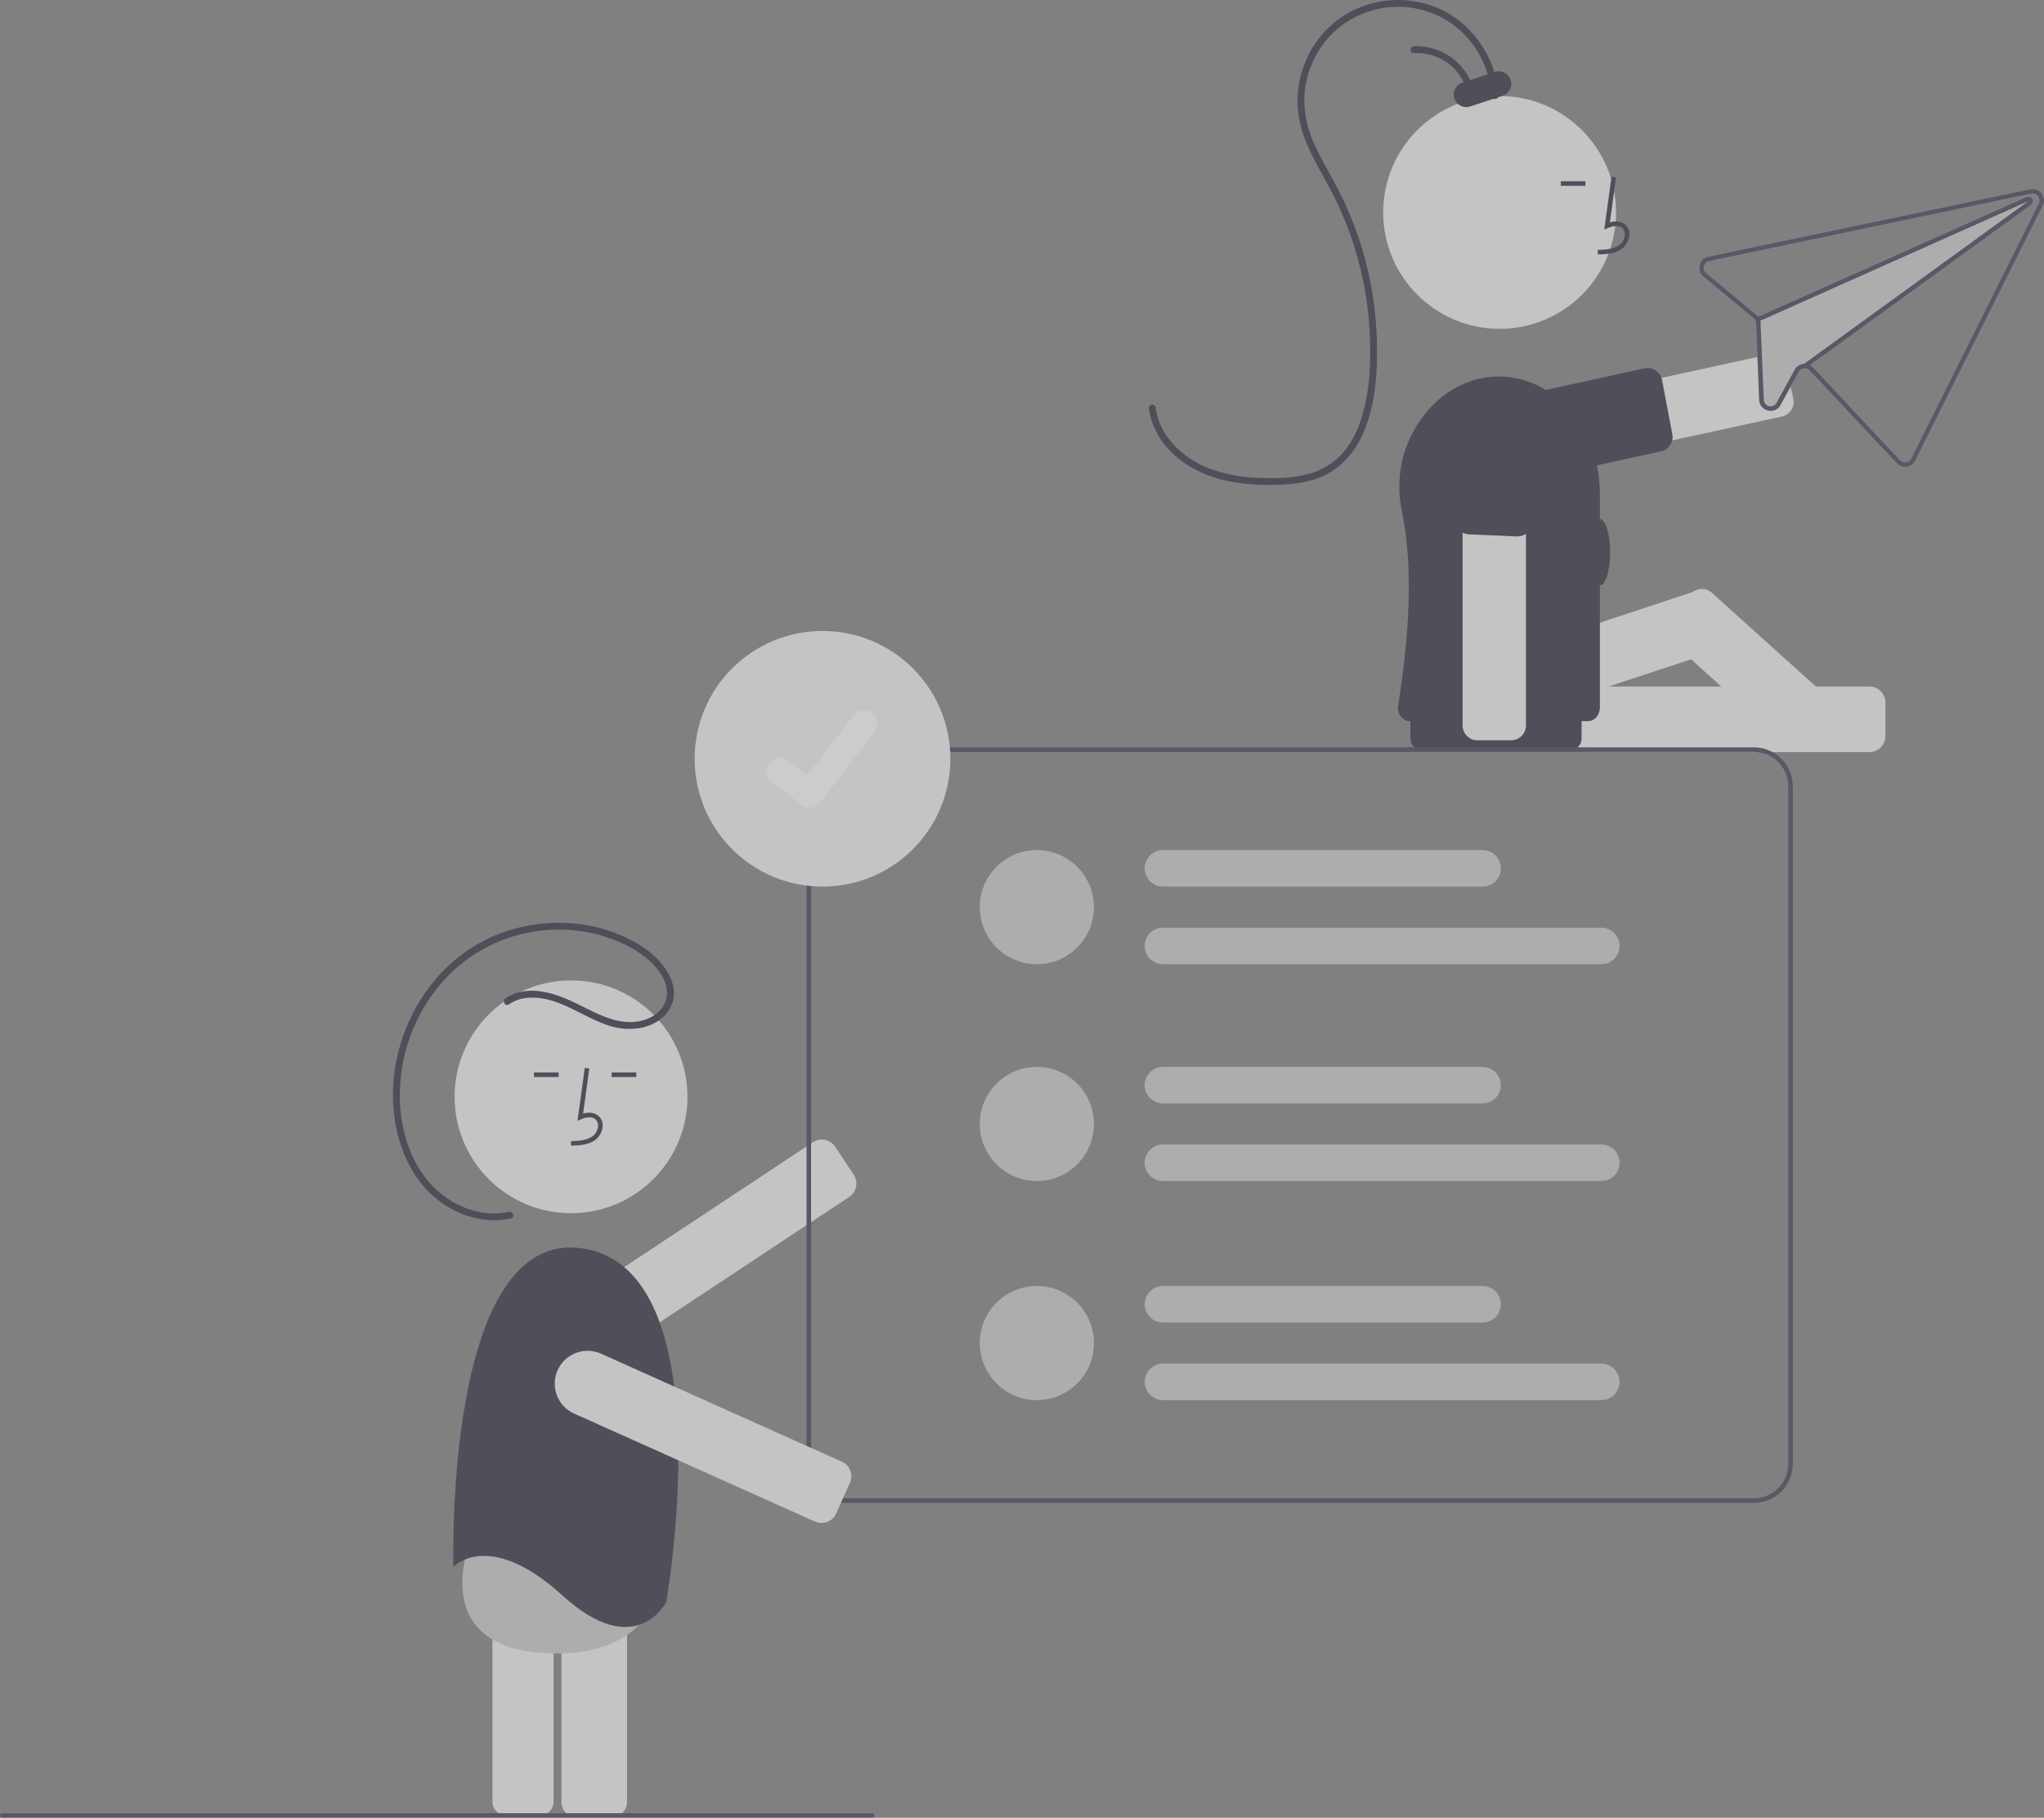 <svg width="733" height="652" viewBox="0 0 733 652" fill="none" xmlns="http://www.w3.org/2000/svg">
<rect x="0" y="0" width="733" height="652" fill="#808080" stroke="none"/>
<g opacity="0.6" clip-path="url(#clip0)">
<path d="M670.394 269.767H569.679C568.159 269.766 566.703 269.161 565.628 268.087C564.554 267.013 563.949 265.556 563.948 264.037V251.955C563.949 250.435 564.554 248.979 565.628 247.905C566.703 246.83 568.159 246.226 569.679 246.224H670.394C671.914 246.226 673.371 246.83 674.445 247.905C675.519 248.979 676.124 250.435 676.126 251.955V264.037C676.124 265.556 675.519 267.013 674.445 268.087C673.371 269.161 671.914 269.766 670.394 269.767Z" fill="#F2F2F2"/>
<path d="M656.804 251.293L613.882 212.597C612.957 211.763 611.769 211.28 610.524 211.232C609.28 211.184 608.058 211.575 607.072 212.336L513.138 243.346C511.799 243.79 510.691 244.747 510.056 246.007C509.422 247.267 509.313 248.727 509.754 250.067L513.542 261.541C513.76 262.205 514.107 262.82 514.563 263.35C515.02 263.879 515.576 264.314 516.2 264.628C516.825 264.943 517.505 265.131 518.203 265.182C518.9 265.233 519.601 265.145 520.264 264.925L606.431 236.478L641.584 268.17C642.558 269.053 643.826 269.541 645.141 269.54C645.235 269.54 645.329 269.537 645.423 269.532C646.121 269.498 646.806 269.326 647.437 269.025C648.068 268.724 648.634 268.302 649.101 267.781L657.192 258.808C658.136 257.759 658.625 256.379 658.552 254.97C658.479 253.561 657.85 252.239 656.804 251.293Z" fill="#F2F2F2"/>
<path d="M181.516 540.649C180.214 540.651 178.965 541.169 178.044 542.09C177.123 543.01 176.605 544.259 176.604 545.561V646.263C176.605 647.566 177.123 648.814 178.044 649.735C178.965 650.656 180.214 651.174 181.516 651.175H193.601C194.903 651.174 196.152 650.656 197.073 649.735C197.994 648.814 198.512 647.566 198.513 646.263V545.561C198.512 544.259 197.994 543.01 197.073 542.09C196.152 541.169 194.903 540.651 193.601 540.649H181.516Z" fill="#F2F2F2"/>
<path d="M219.139 651.993H207.055C205.535 651.992 204.079 651.387 203.004 650.313C201.93 649.239 201.325 647.782 201.324 646.263V545.561C201.325 544.042 201.93 542.585 203.004 541.511C204.079 540.437 205.535 539.832 207.055 539.831H219.139C220.658 539.832 222.115 540.437 223.19 541.511C224.264 542.585 224.868 544.042 224.87 545.561V646.263C224.868 647.782 224.264 649.239 223.19 650.313C222.115 651.387 220.658 651.992 219.139 651.993Z" fill="#F2F2F2"/>
<path d="M238.924 553.368C238.924 553.368 243.489 594.417 197.398 593.023C151.307 591.629 169.24 551.294 169.24 551.294C169.24 551.294 178.872 543.726 203.219 551.045C227.567 558.365 238.924 553.368 238.924 553.368Z" fill="#CCCCCC"/>
<path d="M219.117 483.51C216.585 483.514 214.12 482.702 212.086 481.195C210.052 479.687 208.559 477.564 207.827 475.141C207.096 472.718 207.165 470.123 208.025 467.742C208.885 465.362 210.49 463.321 212.602 461.925L291.55 409.681C292.178 409.265 292.881 408.977 293.62 408.834C294.359 408.69 295.119 408.694 295.856 408.844C296.594 408.994 297.294 409.288 297.918 409.708C298.542 410.129 299.077 410.669 299.492 411.297L306.162 421.372C306.999 422.64 307.299 424.188 306.996 425.677C306.693 427.165 305.812 428.473 304.546 429.313L225.597 481.558C223.676 482.832 221.422 483.511 219.117 483.51Z" fill="#F2F2F2"/>
<path d="M204.782 435.146C227.843 435.146 246.537 416.454 246.537 393.396C246.537 370.339 227.843 351.647 204.782 351.647C181.721 351.647 163.027 370.339 163.027 393.396C163.027 416.454 181.721 435.146 204.782 435.146Z" fill="#F2F2F2"/>
<path d="M204.813 410.922C207.52 410.847 210.888 410.753 213.484 408.858C214.256 408.27 214.891 407.521 215.344 406.662C215.796 405.803 216.056 404.856 216.104 403.887C216.15 403.198 216.037 402.507 215.773 401.869C215.509 401.231 215.101 400.663 214.58 400.208C213.225 399.063 211.246 398.795 209.113 399.421L211.323 383.274L209.7 383.051L207.102 402.035L208.457 401.414C210.028 400.693 212.184 400.327 213.523 401.459C213.852 401.755 214.109 402.123 214.272 402.534C214.436 402.945 214.503 403.388 214.467 403.829C214.427 404.551 214.233 405.255 213.896 405.895C213.56 406.534 213.09 407.094 212.518 407.536C210.498 409.011 207.813 409.201 204.768 409.286L204.813 410.922Z" fill="#2F2E41"/>
<path d="M228.165 384.666H219.346V386.303H228.165V384.666Z" fill="#2F2E41"/>
<path d="M200.328 384.666H191.509V386.303H200.328V384.666Z" fill="#2F2E41"/>
<path d="M162.604 562.017C162.604 562.017 158.999 439.457 209.472 447.868C259.944 456.279 238.914 574.633 238.914 574.633C238.914 574.633 228.098 596.262 201.66 572.23C175.222 548.199 162.604 562.017 162.604 562.017Z" fill="#2F2E41"/>
<path d="M181.231 358.133C189.355 352.617 199.61 356.364 207.504 360.3C215.171 364.123 223.81 368.987 232.485 365.305C235.873 363.867 238.627 361.054 239.106 357.291C239.676 352.807 236.964 348.61 233.949 345.562C230.671 342.426 226.853 339.91 222.679 338.136C218.586 336.295 214.275 334.984 209.851 334.236C201.086 332.721 192.086 333.323 183.601 335.99C175.116 338.657 167.391 343.313 161.07 349.569C154.955 355.806 150.23 363.266 147.206 371.46C144.183 379.654 142.929 388.395 143.528 397.108C144.218 406.396 147.185 415.866 153.137 423.157C158.721 429.998 167.082 434.807 176.006 435.208C178.193 435.311 180.384 435.133 182.525 434.679C184.067 434.35 184.726 436.717 183.178 437.047C173.884 439.029 164.255 436.084 156.883 430.286C149.123 424.183 144.361 414.943 142.274 405.423C138.279 387.205 143.283 367.598 154.752 353.013C160.416 345.749 167.752 339.96 176.136 336.142C184.794 332.277 194.253 330.541 203.72 331.081C213.161 331.555 222.32 334.457 230.312 339.506C237.46 344.125 245.516 353.916 239.686 362.579C237.506 365.819 233.887 367.792 230.13 368.603C225.819 369.442 221.358 369.053 217.256 367.482C207.918 364.184 199.281 356.817 188.828 357.933C186.549 358.17 184.365 358.967 182.47 360.254C181.159 361.144 179.929 359.017 181.231 358.133H181.231Z" fill="#2F2E41"/>
<path d="M537.976 167.982C536.085 166.767 534.597 165.019 533.699 162.959C532.802 160.898 532.536 158.618 532.935 156.407C533.333 154.195 534.379 152.151 535.94 150.534C537.5 148.916 539.505 147.798 541.701 147.32L634.208 127.185C635.587 126.886 637.028 127.147 638.215 127.909C639.402 128.672 640.238 129.874 640.54 131.252L640.14 131.34L640.54 131.252L643.11 143.058C643.259 143.741 643.272 144.447 643.148 145.134C643.024 145.822 642.765 146.479 642.388 147.066C642.01 147.654 641.52 148.162 640.946 148.561C640.372 148.959 639.725 149.241 639.042 149.39L546.535 169.525C546.134 169.612 545.729 169.678 545.321 169.722C542.746 170.003 540.152 169.388 537.976 167.982Z" fill="#F2F2F2"/>
<path d="M530.402 161.308C530.347 161.089 530.298 160.867 530.255 160.643C529.494 156.637 530.884 152.419 534.167 148.766C537.733 144.973 542.389 142.38 547.491 141.345L589.665 132.119C590.36 131.967 591.078 131.956 591.778 132.086C592.477 132.217 593.143 132.486 593.736 132.878C594.33 133.27 594.839 133.777 595.233 134.369C595.627 134.961 595.898 135.626 596.031 136.325L599.711 155.705C599.976 157.067 599.697 158.479 598.932 159.636C598.166 160.794 596.977 161.605 595.62 161.895L553.179 171.178C551.266 171.601 549.312 171.816 547.353 171.82C538.992 171.82 532.03 167.748 530.402 161.308Z" fill="#2F2E41"/>
<path d="M537.783 117.944C560.843 117.944 579.538 99.252 579.538 76.195C579.538 53.137 560.843 34.445 537.783 34.445C514.722 34.445 496.027 53.137 496.027 76.195C496.027 99.252 514.722 117.944 537.783 117.944Z" fill="#F2F2F2"/>
<path d="M573.019 91.264C575.726 91.189 579.094 91.095 581.69 89.2C582.462 88.612 583.097 87.863 583.55 87.004C584.002 86.145 584.262 85.198 584.31 84.229C584.356 83.54 584.243 82.849 583.979 82.211C583.715 81.573 583.307 81.004 582.786 80.55C581.431 79.405 579.452 79.137 577.319 79.763L579.529 63.615L577.906 63.393L575.308 82.377L576.663 81.756C578.234 81.035 580.39 80.669 581.729 81.801C582.058 82.097 582.315 82.465 582.478 82.876C582.642 83.287 582.709 83.73 582.673 84.171C582.633 84.893 582.439 85.597 582.102 86.237C581.766 86.876 581.296 87.436 580.724 87.878C578.704 89.353 576.019 89.543 572.974 89.628L573.019 91.264Z" fill="#2F2E41"/>
<path d="M568.534 65.008H559.715V66.645H568.534V65.008Z" fill="#2F2E41"/>
<path d="M534.861 34.321C534.554 29.386 533.19 24.574 530.861 20.212C528.532 15.85 525.293 12.039 521.363 9.038C517.303 6.031 512.617 3.978 507.654 3.032C502.69 2.085 497.578 2.27 492.696 3.571C487.845 4.831 483.343 7.176 479.531 10.429C475.718 13.682 472.694 17.757 470.686 22.349C468.665 26.906 467.656 31.848 467.73 36.832C467.953 42.253 469.3 47.568 471.685 52.441C474.147 57.805 477.253 62.837 479.95 68.08C482.606 73.251 484.898 78.6 486.808 84.09C490.696 95.276 492.989 106.953 493.621 118.778C494.624 137.419 492.84 164.633 471.794 171.786C466.442 173.606 460.669 173.944 455.058 173.929C449.148 174.002 443.253 173.311 437.52 171.876C427.584 169.223 418.153 162.994 413.919 153.316C412.943 151.081 412.289 148.719 411.976 146.301C411.888 145.638 412.604 145.079 413.204 145.073C413.528 145.081 413.835 145.213 414.064 145.441C414.293 145.67 414.425 145.978 414.432 146.301C415.803 156.614 424.398 164.523 433.729 168.078C439.182 170.054 444.91 171.162 450.706 171.362C456.475 171.653 462.465 171.608 468.114 170.281C473.142 169.193 477.718 166.592 481.225 162.829C484.352 159.23 486.684 155.011 488.069 150.449C491.391 140.311 491.739 129.164 491.156 118.596C490.495 106.81 488.152 95.179 484.198 84.056C482.201 78.44 479.792 72.979 476.99 67.718C474.254 62.572 471.215 57.571 468.909 52.207C466.659 47.277 465.421 41.945 465.27 36.528C465.252 31.525 466.248 26.57 468.198 21.962C470.115 17.336 472.988 13.168 476.63 9.731C480.272 6.294 484.6 3.666 489.33 2.02C494.142 0.345 499.251 -0.305 504.329 0.111C509.407 0.526 514.342 1.999 518.817 4.435C523.074 6.882 526.804 10.148 529.791 14.044C532.778 17.941 534.963 22.391 536.219 27.137C536.83 29.488 537.198 31.895 537.318 34.321C537.399 35.901 534.942 35.896 534.862 34.321H534.861Z" fill="#2F2E41"/>
<path d="M526.696 35.183C526.026 30.628 523.744 26.465 520.263 23.45C516.565 20.35 511.823 18.776 507.004 19.05C505.424 19.129 505.428 16.672 507.004 16.594C512.241 16.358 517.383 18.055 521.45 21.362C525.518 24.669 528.228 29.356 529.065 34.53C529.301 36.077 526.934 36.743 526.696 35.183Z" fill="#2F2E41"/>
<path d="M521.536 35.325C521.161 34.191 521.253 32.955 521.79 31.889C522.327 30.822 523.266 30.013 524.4 29.639L536.062 25.788C537.196 25.414 538.432 25.506 539.499 26.043C540.565 26.58 541.375 27.518 541.749 28.652C542.124 29.786 542.032 31.022 541.495 32.089C540.958 33.155 540.019 33.965 538.885 34.339L527.223 38.189C526.662 38.375 526.069 38.448 525.48 38.404C524.89 38.361 524.314 38.202 523.786 37.936C523.258 37.67 522.787 37.302 522.401 36.854C522.015 36.407 521.721 35.887 521.536 35.325V35.325Z" fill="#2F2E41"/>
<path d="M612.603 92.054C611.85 92.213 611.157 92.582 610.603 93.117C610.049 93.652 609.657 94.332 609.472 95.079C609.287 95.827 609.316 96.611 609.557 97.343C609.797 98.074 610.239 98.723 610.831 99.215L628.853 114.187C629.116 114.41 629.334 114.682 629.494 114.987C629.642 115.296 629.726 115.633 629.739 115.975L630.864 143.432C630.884 144.331 631.206 145.196 631.778 145.89C632.349 146.583 633.138 147.064 634.016 147.255L634.048 147.263C634.915 147.475 635.828 147.39 636.642 147.023C637.456 146.656 638.124 146.027 638.539 145.237L645.04 133.384C645.258 132.993 645.578 132.67 645.965 132.447C646.353 132.225 646.794 132.112 647.241 132.121C647.57 132.123 647.895 132.193 648.195 132.326C648.496 132.46 648.766 132.654 648.988 132.896L680.182 166.178C680.632 166.661 681.193 167.027 681.817 167.245C682.44 167.463 683.107 167.526 683.76 167.428C684.411 167.331 685.029 167.079 685.563 166.694C686.096 166.308 686.529 165.8 686.825 165.212L732.565 73.713C732.911 73.024 733.055 72.252 732.981 71.484C732.907 70.717 732.619 69.986 732.148 69.376C731.677 68.765 731.044 68.3 730.321 68.034C729.597 67.767 728.813 67.71 728.059 67.869L726.578 68.179L612.603 92.054L612.603 92.054ZM611.873 97.958C611.518 97.662 611.254 97.272 611.11 96.832C610.967 96.393 610.95 95.922 611.062 95.473C611.173 95.025 611.409 94.617 611.742 94.296C612.075 93.975 612.491 93.755 612.944 93.66L726.883 69.793L728.399 69.475C728.851 69.381 729.32 69.417 729.752 69.578C730.185 69.738 730.563 70.016 730.845 70.382C731.127 70.747 731.301 71.184 731.346 71.643C731.392 72.102 731.308 72.564 731.103 72.978L685.364 164.476C685.186 164.83 684.926 165.135 684.605 165.366C684.285 165.598 683.913 165.748 683.522 165.805C683.13 165.862 682.731 165.823 682.358 165.693C681.984 165.563 681.648 165.344 681.377 165.056L650.183 131.775C649.878 131.442 649.519 131.164 649.119 130.954L728.382 73.459C728.694 73.237 728.919 72.914 729.017 72.544C729.116 72.175 729.082 71.783 728.922 71.436C728.762 71.089 728.486 70.808 728.141 70.643C727.796 70.478 727.404 70.439 727.033 70.532C726.942 70.554 726.854 70.584 726.769 70.623L630.528 113.577C630.342 113.338 630.129 113.121 629.894 112.929L611.873 97.958V97.958Z" fill="#CCCCCC"/>
<path d="M612.603 92.054C611.85 92.213 611.157 92.582 610.603 93.117C610.049 93.652 609.657 94.332 609.472 95.079C609.287 95.827 609.316 96.611 609.557 97.343C609.797 98.074 610.239 98.723 610.831 99.215L628.853 114.187C629.116 114.41 629.334 114.682 629.494 114.987C629.642 115.296 629.726 115.633 629.739 115.975L630.864 143.432C630.884 144.331 631.206 145.196 631.778 145.89C632.349 146.583 633.138 147.064 634.016 147.255L634.048 147.263C634.915 147.475 635.828 147.39 636.642 147.023C637.456 146.656 638.124 146.027 638.539 145.237L645.04 133.384C645.258 132.993 645.578 132.67 645.965 132.447C646.353 132.225 646.794 132.112 647.241 132.121C647.57 132.123 647.895 132.193 648.195 132.326C648.496 132.46 648.766 132.654 648.988 132.896L680.182 166.178C680.632 166.661 681.193 167.027 681.817 167.245C682.44 167.463 683.107 167.526 683.76 167.428C684.411 167.331 685.029 167.079 685.563 166.694C686.096 166.308 686.529 165.8 686.825 165.212L732.565 73.713C732.911 73.024 733.055 72.252 732.981 71.484C732.907 70.717 732.619 69.986 732.148 69.376C731.677 68.765 731.044 68.3 730.321 68.034C729.597 67.767 728.813 67.71 728.059 67.869L726.578 68.179L612.603 92.054L612.603 92.054ZM611.873 97.958C611.518 97.662 611.254 97.272 611.11 96.832C610.967 96.393 610.95 95.922 611.062 95.473C611.173 95.025 611.409 94.617 611.742 94.296C612.075 93.975 612.491 93.755 612.944 93.66L726.883 69.793L728.399 69.475C728.851 69.381 729.32 69.417 729.752 69.578C730.185 69.738 730.563 70.016 730.845 70.382C731.127 70.747 731.301 71.184 731.346 71.643C731.392 72.102 731.308 72.564 731.103 72.978L685.364 164.476C685.186 164.83 684.926 165.135 684.605 165.366C684.285 165.598 683.913 165.748 683.521 165.805C683.13 165.862 682.731 165.823 682.358 165.693C681.984 165.563 681.648 165.344 681.377 165.056L650.183 131.775C649.878 131.442 649.519 131.164 649.119 130.953C648.548 130.647 647.91 130.485 647.262 130.481C647.17 130.477 647.077 130.481 646.984 130.484L646.976 130.483C646.281 130.519 645.606 130.732 645.017 131.102C644.427 131.471 643.942 131.986 643.607 132.596L637.105 144.457C636.856 144.933 636.454 145.312 635.964 145.531C635.474 145.75 634.924 145.797 634.403 145.664L634.387 145.661C633.859 145.55 633.384 145.262 633.041 144.845C632.698 144.428 632.507 143.907 632.499 143.368L631.374 115.911C631.365 115.62 631.324 115.332 631.251 115.051L631.252 115.043C631.183 114.774 631.085 114.512 630.96 114.263C630.841 114.02 630.696 113.79 630.528 113.577C630.342 113.338 630.129 113.121 629.895 112.929L611.873 97.958V97.958Z" fill="#3F3D56"/>
<path d="M630.528 113.577L726.769 70.623C726.854 70.584 726.942 70.554 727.033 70.532C727.404 70.439 727.796 70.478 728.141 70.643C728.485 70.808 728.762 71.088 728.922 71.436C729.082 71.783 729.116 72.175 729.017 72.544C728.919 72.914 728.694 73.237 728.382 73.458L649.119 130.953L647.721 131.97L646.763 130.644L646.976 130.483L646.984 130.484L727.417 72.131L631.252 115.043L631.251 115.051L630.832 115.233L630.164 113.738L630.528 113.577Z" fill="#3F3D56"/>
<path d="M510.286 243.917C509.092 243.918 507.947 244.393 507.103 245.237C506.259 246.081 505.784 247.225 505.783 248.419V264.792C505.784 265.985 506.259 267.13 507.103 267.974C507.947 268.818 509.092 269.293 510.286 269.294H562.685C563.878 269.293 565.023 268.818 565.867 267.974C566.711 267.13 567.186 265.985 567.188 264.792V248.419C567.186 247.225 566.711 246.081 565.867 245.237C565.023 244.393 563.878 243.918 562.685 243.917H510.286Z" fill="#2F2E41"/>
<path d="M504.108 160.867C501.606 168.118 501.14 175.915 502.759 183.412C506.924 203.824 505.373 227.955 501.28 253.74C501.28 256.453 503.17 258.652 505.501 258.652H569.517C571.848 258.652 573.738 256.453 573.738 253.74V177.199C573.738 154.581 558.36 136.072 539.126 135.089C538.592 135.056 538.05 135.04 537.509 135.04C522.504 135.04 509.602 145.707 504.108 160.867Z" fill="#2F2E41"/>
<path d="M524.496 260.208V165.547C524.496 162.534 525.693 159.644 527.824 157.513C529.955 155.382 532.846 154.185 535.859 154.185C538.873 154.185 541.764 155.382 543.895 157.513C546.026 159.644 547.223 162.534 547.223 165.547V260.208C547.222 261.619 546.661 262.971 545.663 263.969C544.665 264.966 543.313 265.527 541.902 265.529H529.817C528.406 265.527 527.054 264.966 526.056 263.969C525.058 262.971 524.497 261.619 524.496 260.208Z" fill="#F2F2F2"/>
<path d="M543.934 192.407L526.757 191.651C525.348 191.588 524.021 190.967 523.068 189.927C522.116 188.886 521.614 187.511 521.675 186.101L522.881 158.704C522.958 156.875 523.394 155.079 524.165 153.42C524.937 151.76 526.028 150.268 527.377 149.031C528.725 147.793 530.305 146.834 532.025 146.208C533.745 145.581 535.571 145.3 537.4 145.381C539.229 145.461 541.023 145.902 542.682 146.677C544.34 147.452 545.829 148.546 547.064 149.898C548.298 151.249 549.254 152.83 549.877 154.552C550.499 156.273 550.776 158.1 550.691 159.928L549.485 187.325C549.425 188.694 548.839 189.986 547.85 190.934C546.861 191.881 545.544 192.411 544.174 192.412C544.095 192.412 544.015 192.411 543.934 192.407Z" fill="#2F2E41"/>
<path d="M573.738 209.944C575.772 209.944 577.422 204.63 577.422 198.074C577.422 191.518 575.772 186.204 573.738 186.204C571.703 186.204 570.053 191.518 570.053 198.074C570.053 204.63 571.703 209.944 573.738 209.944Z" fill="#2F2E41"/>
<path d="M371.827 345.835C383.131 345.835 392.295 336.672 392.295 325.37C392.295 314.067 383.131 304.904 371.827 304.904C360.522 304.904 351.358 314.067 351.358 325.37C351.358 336.672 360.522 345.835 371.827 345.835Z" fill="#CCCCCC"/>
<path d="M574.24 345.835H417.044C415.307 345.835 413.641 345.145 412.413 343.917C411.184 342.689 410.494 341.023 410.494 339.286C410.494 337.549 411.184 335.884 412.413 334.655C413.641 333.427 415.307 332.737 417.044 332.737H574.24C575.978 332.737 577.644 333.427 578.872 334.655C580.1 335.884 580.79 337.549 580.79 339.286C580.79 341.023 580.1 342.689 578.872 343.917C577.644 345.145 575.978 345.835 574.24 345.835Z" fill="#CCCCCC"/>
<path d="M531.666 318.002H417.044C415.307 318.002 413.641 317.312 412.413 316.084C411.184 314.856 410.494 313.19 410.494 311.453C410.494 309.716 411.184 308.05 412.413 306.822C413.641 305.594 415.307 304.904 417.044 304.904H531.666C533.404 304.904 535.07 305.594 536.298 306.822C537.526 308.05 538.216 309.716 538.216 311.453C538.216 313.19 537.526 314.856 536.298 316.084C535.07 317.312 533.404 318.002 531.666 318.002Z" fill="#CCCCCC"/>
<path d="M371.827 423.604C383.131 423.604 392.295 414.442 392.295 403.139C392.295 391.836 383.131 382.673 371.827 382.673C360.522 382.673 351.358 391.836 351.358 403.139C351.358 414.442 360.522 423.604 371.827 423.604Z" fill="#CCCCCC"/>
<path d="M574.24 423.604H417.044C415.307 423.604 413.641 422.914 412.413 421.686C411.184 420.458 410.494 418.792 410.494 417.055C410.494 415.318 411.184 413.653 412.413 412.424C413.641 411.196 415.307 410.506 417.044 410.506H574.24C575.978 410.506 577.644 411.196 578.872 412.424C580.1 413.653 580.79 415.318 580.79 417.055C580.79 418.792 580.1 420.458 578.872 421.686C577.644 422.914 575.978 423.604 574.24 423.604Z" fill="#CCCCCC"/>
<path d="M531.666 395.771H417.044C415.307 395.771 413.641 395.081 412.413 393.853C411.184 392.625 410.494 390.959 410.494 389.222C410.494 387.485 411.184 385.82 412.413 384.591C413.641 383.363 415.307 382.673 417.044 382.673H531.666C533.404 382.673 535.07 383.363 536.298 384.591C537.526 385.82 538.216 387.485 538.216 389.222C538.216 390.959 537.526 392.625 536.298 393.853C535.07 395.081 533.404 395.771 531.666 395.771Z" fill="#CCCCCC"/>
<path d="M371.827 502.192C383.131 502.192 392.295 493.029 392.295 481.726C392.295 470.423 383.131 461.261 371.827 461.261C360.522 461.261 351.358 470.423 351.358 481.726C351.358 493.029 360.522 502.192 371.827 502.192Z" fill="#CCCCCC"/>
<path d="M574.24 502.192H417.044C415.307 502.192 413.641 501.502 412.413 500.274C411.184 499.046 410.494 497.38 410.494 495.643C410.494 493.906 411.184 492.241 412.413 491.012C413.641 489.784 415.307 489.094 417.044 489.094H574.24C575.978 489.094 577.644 489.784 578.872 491.012C580.1 492.241 580.79 493.906 580.79 495.643C580.79 497.38 580.1 499.046 578.872 500.274C577.644 501.502 575.978 502.192 574.24 502.192Z" fill="#CCCCCC"/>
<path d="M531.666 474.359H417.044C415.307 474.359 413.641 473.669 412.413 472.441C411.184 471.212 410.494 469.547 410.494 467.81C410.494 466.073 411.184 464.407 412.413 463.179C413.641 461.951 415.307 461.261 417.044 461.261H531.666C533.404 461.261 535.07 461.951 536.298 463.179C537.526 464.407 538.216 466.073 538.216 467.81C538.216 469.547 537.526 471.212 536.298 472.441C535.07 473.669 533.404 474.359 531.666 474.359Z" fill="#CCCCCC"/>
<path d="M629.002 539.03H303.146C299.456 539.026 295.919 537.559 293.309 534.95C290.7 532.341 289.232 528.803 289.228 525.114V281.983C289.232 278.293 290.7 274.756 293.309 272.147C295.919 269.538 299.456 268.07 303.146 268.066H629.002C632.692 268.07 636.23 269.538 638.839 272.147C641.448 274.756 642.916 278.293 642.92 281.983V525.114C642.916 528.803 641.448 532.341 638.839 534.95C636.23 537.559 632.692 539.026 629.002 539.03ZM303.146 269.703C299.891 269.707 296.769 271.002 294.467 273.304C292.164 275.606 290.869 278.727 290.865 281.983V525.114C290.869 528.369 292.164 531.49 294.467 533.792C296.769 536.094 299.891 537.389 303.146 537.393H629.002C632.258 537.389 635.379 536.094 637.682 533.792C639.984 531.49 641.279 528.369 641.283 525.114V281.983C641.279 278.727 639.984 275.606 637.682 273.304C635.379 271.002 632.258 269.707 629.002 269.703H303.146Z" fill="#3F3D56"/>
<path d="M294.959 318.002C320.281 318.002 340.808 297.478 340.808 272.159C340.808 246.841 320.281 226.316 294.959 226.316C269.638 226.316 249.11 246.841 249.11 272.159C249.11 297.478 269.638 318.002 294.959 318.002Z" fill="#F2F2F2"/>
<path d="M290.415 289.647C289.383 289.649 288.379 289.316 287.554 288.697L287.502 288.658L276.728 280.41C276.229 280.028 275.81 279.551 275.495 279.007C275.18 278.463 274.976 277.862 274.893 277.239C274.811 276.616 274.852 275.982 275.014 275.375C275.177 274.768 275.457 274.198 275.839 273.7C276.222 273.201 276.698 272.782 277.243 272.467C277.787 272.153 278.388 271.948 279.011 271.866C279.634 271.783 280.267 271.824 280.875 271.986C281.482 272.149 282.052 272.429 282.551 272.811L289.53 278.162L306.022 256.656C306.405 256.157 306.882 255.739 307.426 255.424C307.971 255.11 308.571 254.905 309.195 254.823C309.818 254.741 310.451 254.782 311.058 254.945C311.666 255.107 312.235 255.388 312.734 255.77L312.631 255.909L312.737 255.772C313.743 256.545 314.401 257.686 314.567 258.944C314.734 260.202 314.394 261.475 313.623 262.483L294.223 287.779C293.775 288.362 293.198 288.834 292.537 289.158C291.877 289.482 291.15 289.649 290.415 289.647Z" fill="white"/>
<path d="M294.607 546.265C293.801 546.265 293.005 546.094 292.27 545.763H292.27L205.89 507.017C204.478 506.385 203.205 505.481 202.143 504.357C201.081 503.233 200.251 501.91 199.7 500.465C199.149 499.02 198.889 497.48 198.933 495.935C198.978 494.389 199.326 492.867 199.96 491.456C200.593 490.045 201.498 488.772 202.623 487.711C203.748 486.65 205.071 485.821 206.517 485.271C207.963 484.721 209.503 484.462 211.049 484.508C212.595 484.553 214.117 484.903 215.527 485.537L301.907 524.282C302.594 524.59 303.213 525.03 303.73 525.578C304.247 526.125 304.65 526.769 304.918 527.472C305.186 528.175 305.312 528.924 305.29 529.676C305.269 530.429 305.099 531.169 304.791 531.856L299.845 542.88C299.39 543.888 298.654 544.744 297.725 545.344C296.796 545.945 295.714 546.264 294.607 546.265Z" fill="#F2F2F2"/>
<path d="M312.755 652H0.819C0.602 652 0.393 651.914 0.24 651.76C0.086 651.607 0 651.399 0 651.181C0 650.964 0.086 650.756 0.24 650.603C0.393 650.449 0.602 650.363 0.819 650.363H312.755C312.973 650.363 313.181 650.449 313.334 650.603C313.488 650.756 313.574 650.964 313.574 651.181C313.574 651.399 313.488 651.607 313.334 651.76C313.181 651.914 312.973 652 312.755 652Z" fill="#3F3D56"/>
</g>
<defs>
<clipPath id="clip0">
<rect width="733" height="652" fill="white"/>
</clipPath>
</defs>
</svg>
